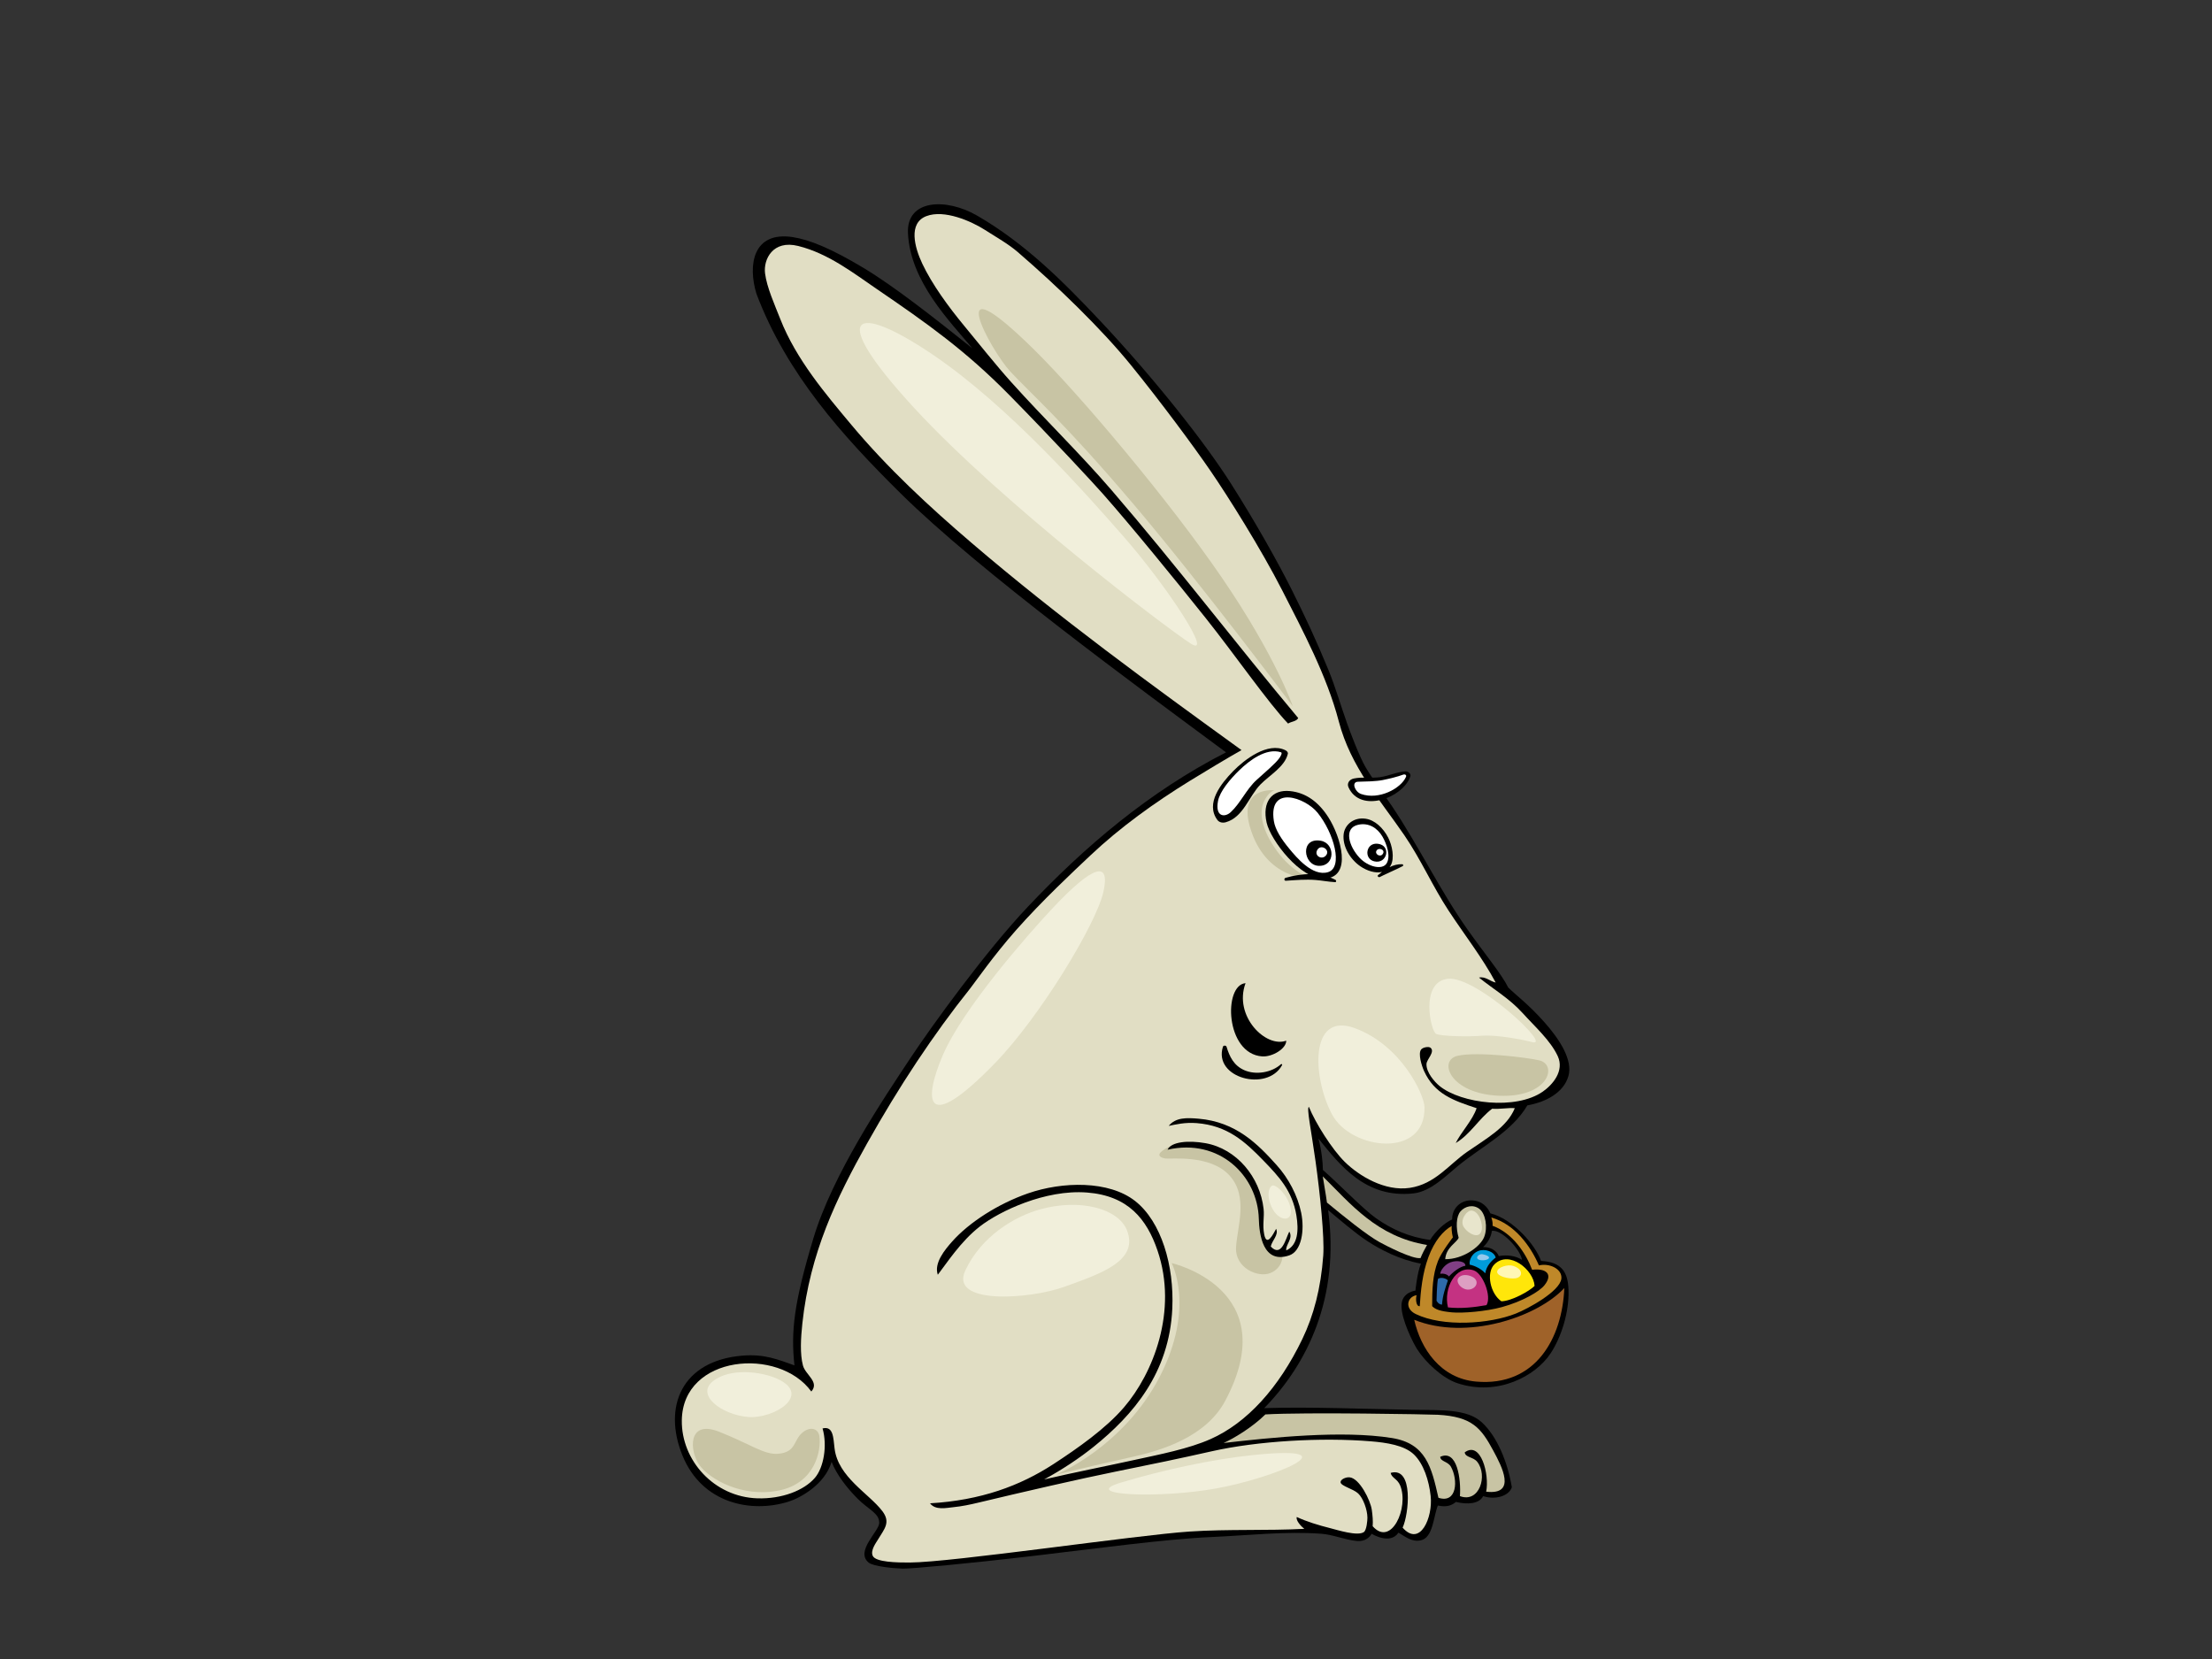 <?xml version="1.0" encoding="utf-8"?>
<!-- Generator: Adobe Illustrator 17.0.0, SVG Export Plug-In . SVG Version: 6.00 Build 0)  -->
<!DOCTYPE svg PUBLIC "-//W3C//DTD SVG 1.1//EN" "http://www.w3.org/Graphics/SVG/1.1/DTD/svg11.dtd">
<svg version="1.1" id="Layer_1" xmlns="http://www.w3.org/2000/svg" xmlns:xlink="http://www.w3.org/1999/xlink" x="0px" y="0px"
	 width="800px" height="600px" viewBox="0 0 800 600" enable-background="new 0 0 800 600" xml:space="preserve">
<rect x="0" y="0" width="800" height="600" fill="#333333" stroke="none"/>
<g>
	<path fill-rule="evenodd" clip-rule="evenodd" d="M328.38,84.355c-0.589-12.233,13.678-12.945,25.092-6.329
		c17.13,9.93,30.86,23.592,44.18,37.752c20.168,21.444,38.091,44.284,47.364,58.839c9.273,14.555,17.41,29.202,22.114,38.592
		c4.948,9.879,8.878,18.294,13.281,28.997c2.554,6.206,4.552,13.185,6.799,19.479c0.933,2.613,4.431,12.003,6.712,15.86
		c2.342,3.96,7.261,10.671,9.474,13.963c9.611,14.299,17.481,30.664,27.19,44.433c6.45,9.144,12.394,16.202,14.892,21.216
		c2.973,2.925,7.252,6.013,12.959,12.408c5.705,6.395,10.462,13.893,8.798,19.625c-1.664,5.734-7.61,9.263-14.852,10.597
		c-5.709,9.658-16.494,14.79-25.248,22.017c-4.226,3.489-9.714,9.127-15.969,9.807c-17.315,1.879-26.608-10.287-34.314-19.814
		c1.132,4.287,1.588,8.792,1.588,11.326c5.847,5.109,14.599,14.217,19.256,17.491c5.513,3.876,11.872,6.817,19.514,7.809
		c1.996-3.178,5.298-6.239,7.983-7.405c-0.08-3.831,2.874-6.974,6.958-6.893c4.084,0.08,5.996,2.74,6.852,4.692
		c8.093,1.995,16.261,11.344,18.342,17.212c7.661,0.386,9.715,4.292,9.929,10.407c0.285,8.181-2.623,17.158-6.473,23.017
		c-5.406,8.224-19.095,15.592-33.666,10.808c-5.449-1.786-11.619-7.591-14.675-12.41c-1.303-2.057-5.768-10.775-5.594-15.852
		c0.162-4.689,5.04-5.238,5.04-5.238s0.643-6.537,1.999-9.751c-7.619-1.397-14.654-5.04-19.388-8.153
		c-4.733-3.112-10.63-8.268-14.189-11.219c4.319,31.823-7.621,55.792-23.114,71.628c16.599-0.555,36.845,0.345,53.952,0.602
		c10.135,0.152,19.354-0.312,24.601,4.403c5.772,5.184,9.531,14.766,11.007,23.615c-1.086,3.275-6.16,4.626-10.36,3.203
		c-1.504,2.831-5.603,3.113-9.863,2.101c-1.812,1.576-3.938,1.855-6.538,1.303c-1.6,3.903-1.688,11.712-6.258,12.611
		c-3.272,0.64-5.681-1.487-7.984-2.804c-3.042,4.547-9.711,0.402-9.711,0.402s-1.377,3.017-5.476,2.597
		c-4.309-0.446-8.55-2.291-12.652-2.597c-13.049-0.977-26.751,0.623-39.871,1.186c-16.537,0.718-41.444,4.136-64.971,6.9
		c-22.321,2.624-43.641,4.613-46.652,4.521c-3.426-0.1-10.615-0.808-12.3-2.199c-4.913-4.063,3.789-11.313,3.845-14.289
		c0.068-3.546-3.793-4.788-7.741-8.73c-3.948-3.941-7.743-8.868-9.483-13.411c-2.51,8.345-11.438,13.093-15.565,14.398
		c-13.359,4.225-31.271,0.843-38.405-16.755c-7.135-17.599-0.212-34.22,21.707-36.042c7.964-0.66,12.781,1.387,18.825,3.519
		c-1.339-12.363-0.152-22.668,6.832-45.901c6.982-23.23,25.208-50.31,35.307-65.526c7.694-11.595,27.083-38.376,42.264-54.428
		c20.659-21.845,43.77-41.561,71.679-55.853c-32.15-23.82-89.217-65.501-117.751-93.727c-20.891-20.668-41.076-43.024-52.072-72.112
		c-3.199-10.448-1.252-22.673,13.078-20.511c6.119,0.925,14.028,4.191,25.441,11.028c11.414,6.836,25.919,18.304,39.587,29.214
		C343.486,116.177,329.219,101.843,328.38,84.355z M536.412,451.026c2.595-0.071,4.856,1.248,5.642,3.246
		c3.042-0.563,6.22-0.058,8.384,1.358c-0.461-3.527-7.241-11.113-10.904-10.465C539.336,447.447,537.901,449.576,536.412,451.026z"
		/>
	<path fill-rule="evenodd" clip-rule="evenodd" fill="#E1DEC4" d="M246.588,513.673c-0.191,14.458,11.618,27.76,27.407,28.221
		c8.736,0.255,16.742-2.793,20.719-7.406c3.182-3.694,4.574-11.641,2.775-17.878c3.948-0.987,3.873,3.415,4.347,7.269
		c1.27,10.348,12.383,16.222,17.263,22.618c3.134,4.108,0.718,6.484-1.509,10.208c-0.793,1.325-2.873,4.053-1.944,6.004
		c1.086,2.276,8.666,2.428,13.38,2.402c15.396-0.075,81.891-9.925,101.211-11.21c14.072-0.932,27.917-0.254,41.49-0.98
		c-1.019-0.746-3.164-2.983-2.732-4.275c3.644,1.689,7.757,2.942,12.173,4.055c2.534,0.64,9.819,2.972,12.085,1.398
		c1.016-0.705,1.298-4.224,1.294-5.201c-0.011-2.88-1.534-7.087-3.356-8.776c-1.822-1.693-6.237-2.665-6.354-4.035
		c-0.09-1.026,1.92-1.923,3.238-1.798c3.644,0.334,7.563,8.363,8.048,11.72c0.295,2.049,0.483,4.128,0.321,5.967
		c6.717,7.629,13.182-6.709,9.973-14.688c-1.006-2.498-3.164-2.779-3.453-4.605c8.377-2.342,6.569,15.015,4.316,19.817
		c6.362,7.171,10.968-3.731,10.143-11.41c-0.61-5.673-2.551-11.669-6.043-15.049c-3.491-3.377-10.004-4.302-15.538-4.765
		c-17.856-1.489-41.087-0.131-57.619,3.604c-11.534,2.604-21.569,4.682-34.776,7.355c-13.206,2.677-33.141,7.273-49.819,11.261
		c-2.721,0.648-5.754,1.297-8.849,1.6c-2.481,0.241-6.495,1.204-8.415-1.403c18.32-1.073,32.536-6.291,44.671-14.21
		c8.8-5.744,18.84-12.788,25.45-20.475c10.562-12.292,19.589-34.869,12.144-56.741c-3.879-11.393-10.639-19.829-25.504-20.976
		c-15.097-1.167-31.669,6.778-38.71,12.247c-7.042,5.468-12.145,13.517-15.246,17.494c-1.456-4.203,2.52-9.013,5.179-12.007
		c6.177-6.961,16.67-13.675,27.406-17.414c12.483-4.349,29.336-4.727,38.845,2.801c9.414,7.455,14.085,23.303,13.38,38.83
		c-1.06,23.302-14.19,38.548-28.488,50.035c-4.876,3.922-11.323,8.256-17.851,11.774c11.536-2.674,22.32-4.784,32.311-6.969
		c9.544-2.089,19.83-4.059,27.838-7.605c13.171-5.84,24.709-18.51,33.233-36.228c4.079-8.477,6.691-18.297,7.552-30.222
		c0.469-6.481-1.159-22.39-2.799-34.095c-1.638-11.705-3.288-19.207-2.396-19.621c2.396,5.899,8.405,15.398,12.966,19.89
		c5.167,5.09,14.482,10.754,23.523,9.407c9.172-1.367,14.203-8.485,20.716-13.009c7.14-4.956,14.422-8.9,17.266-15.812
		c-2.206-0.225-5.289,0.419-8.201,0.2c-4.868,3.693-7.799,9.18-13.165,12.41c1.867-3.872,6.148-8.308,7.553-12.61
		c-8.499-2.774-15.224-5.163-18.991-13.41c-0.852-1.866-2.252-6.28-1.079-7.806c0.63-0.821,2.804-1.201,3.453-0.601
		c1.625,1.508-1.43,4.15-1.511,5.804c-0.147,3.041,2.935,6.531,4.749,8.007c7.795,6.342,27.58,8.803,37.333,2.002
		c3.481-2.427,7.88-7.427,5.396-12.811c-2.621-5.675-8.284-10.686-12.733-15.611c-4.756-5.267-10.644-8.664-15.753-12.809
		c2.357-0.498,3.974,1.367,6.043,1.8c-4.848-9.039-11.265-17.204-17.049-26.02c-5.774-8.799-10.005-18.51-15.969-27.22
		c-8.806-12.861-19.41-24.642-23.738-41.23c-4.293-16.447-13.097-32.941-20.388-47.234c-7.832-15.351-19.736-34.183-25.918-43.224
		c-6.181-9.041-18.192-25.225-28.817-38.318c-10.627-13.095-26.57-28.534-40.978-40.949c-3.351-2.887-7.529-5.243-11.869-8.007
		c-4.909-3.126-14.705-7.502-21.232-4.968c-6.528,2.534-4.264,11.177-1.426,17.177c3.521,7.45,9.422,15.546,15.106,22.417
		c5.552,6.711,11.336,14.06,17.047,20.415c12.036,13.397,24.794,25.711,36.254,39.028c23.86,27.728,45.071,55.633,67.546,82.462
		c-0.593,1.251-2.539,1.247-3.668,2.001c-7.074-7.357-19.3-24.989-29.898-38.287c-10.596-13.296-26.866-33.241-37.088-44.802
		c-3.413-3.859-17.766-19.366-33.659-35.554c-15.894-16.187-29.874-26.078-48.044-38.473c-8.578-5.851-17.575-12.897-28.486-15.612
		c-9.162-2.28-12.628,4.837-11.979,9.924c0.649,5.089,3.465,11.297,5.504,16.495c5.758,14.683,16.567,27.315,25.682,38.23
		c13.125,15.714,28.253,29.687,43.375,42.631c31.856,27.267,64.848,51.222,97.759,75.054c-3.97,2.17-14.864,8.755-18.548,11.028
		c-13.023,8.025-25.313,16.882-36.051,27c-6.301,5.94-17.551,16.454-26.942,27.076c-8.258,9.34-15.009,19.109-16.649,21.161
		c-13.324,16.663-25.705,35.437-37.241,55.993c-10.981,19.567-20.688,39.628-23.4,65.097c-0.56,5.262-0.901,11.024,0.216,15.209
		c0.899,3.371,6.084,5.967,3.022,9.407C281.687,487.055,246.908,489.938,246.588,513.673z"/>
	<path fill-rule="evenodd" clip-rule="evenodd" d="M480.432,295.603c4.464,6.992,8.846,21.704-1.413,22.152
		c-8.708,0.379-19.492-13.932-20.919-20.202c-1.695-7.446,1.834-12.096,8.407-11.453
		C472.444,286.68,476.965,290.178,480.432,295.603z"/>
	<path fill-rule="evenodd" clip-rule="evenodd" fill="#C8C4A4" d="M419.744,416.767c1.53-1.578,6.595-4.744,15.235-2.004
		c8.64,2.742,16.941,8.437,19.214,15.924c2.273,7.486,1.477,17.503,3.298,19.613c1.818,2.108,4.774,3.162,5.799,3.267
		c1.022,0.106,0.681,5.063-3.867,6.855c-4.547,1.793-12.731-1.898-12.393-9.175c0.342-7.275,4.662-18.452-2.387-26.149
		c-7.049-7.699-21.261-5.8-23.193-6.116C419.515,418.664,418.719,417.821,419.744,416.767z"/>
	<path fill-rule="evenodd" clip-rule="evenodd" fill="#FFFFFF" d="M466.356,307.035c-3-3.609-5.176-7.035-5.651-10.127
		c-2.045-13.264,11.419-8.408,15.785-3.011c5.973,7.384,9.403,19.882,3.778,21.539C474.644,317.093,468.803,309.976,466.356,307.035
		z"/>
	<path fill-rule="evenodd" clip-rule="evenodd" d="M485.948,301.695c0.374-3.279,3.462-6.198,7.883-5.604
		c3.404,0.457,6.451,3.394,8.226,6.841c1.444,2.804,2.396,7.436,0.892,10.104c-0.118,0.208-0.248,0.399-0.385,0.581
		c1.411-0.697,2.939-1.136,4.587-1.058c0.332,0.015,0.486,0.507,0.185,0.666c-2.697,1.428-5.578,2.55-8.295,3.953
		c-0.47,0.241-1.065-0.339-0.63-0.706c0.448-0.379,0.918-0.754,1.401-1.119c-2.362,0.542-5.345-0.359-7.781-2.017
		C488.259,310.766,485.457,306.015,485.948,301.695z"/>
	<path fill-rule="evenodd" clip-rule="evenodd" fill="#FFFFFF" d="M491.203,298.284c3.776-0.847,6.956,1.134,8.8,4.316
		c1.514,2.613,3.036,7.039,1.518,9.608c-1.518,2.565-6.665,1.358-9.781-1.943C487.831,306.117,485.831,299.488,491.203,298.284z"/>
	<path fill-rule="evenodd" clip-rule="evenodd" d="M476.98,313.143c-5.702-0.156-6.86-10.36,0.669-9.081
		C482.912,304.956,483.009,313.309,476.98,313.143z"/>
	<path fill-rule="evenodd" clip-rule="evenodd" d="M496.966,311.502c-3.848-0.97-2.973-6.91,1.406-6.336
		C503.29,305.811,501.671,312.687,496.966,311.502z"/>
	<path fill-rule="evenodd" clip-rule="evenodd" fill="#FFFFFF" d="M497.814,307.678c-0.71,1.241,1.494,2.603,2.366,1.048
		C501.014,307.245,498.574,306.35,497.814,307.678z"/>
	<path fill-rule="evenodd" clip-rule="evenodd" fill="#FFFFFF" d="M476.49,307.267c-1.49,2.254,1.831,4.108,3.261,1.847
		C480.928,307.257,477.822,305.254,476.49,307.267z"/>
	<path fill-rule="evenodd" clip-rule="evenodd" d="M422.684,407.193c2.55-0.513,5.829-1.344,10.143-1.001
		c11.025,0.88,17.332,6.532,24.17,13.611c5.381,5.57,10.408,10.825,11.87,19.814c0.854,5.257,0.612,10.685-3.668,12.611
		c-0.374-1.97,2.644-4.377,1.079-6.805c-1.283,2.586-2.797,9.529-6.689,5.403c0.424-2.148,2.972-4.214,1.941-6.405
		c-1.035,1.862-3.388,6.703-4.317,2.002c-0.679-3.44,0.111-6.281-0.216-9.206c-1.284-11.545-9.785-21.763-21.016-23.767
		c-6.182-1.103-12.432-0.532-13.709,2.354c18.73-4.255,32.592,9.456,32.999,25.016c0.147,5.612,1.487,16.448,11.006,13.21
		c4.473-1.521,5.604-9.139,4.316-15.412c-1.282-6.244-4.561-12.441-8.848-17.212c-6.777-7.544-14.67-15.662-28.27-16.813
		C429.204,404.231,425.229,404.072,422.684,407.193z"/>
	<path fill-rule="evenodd" clip-rule="evenodd" fill="#C8C4A4" d="M513.768,454.991c0.46-1.279,1.634-3.532,2.344-4.735
		c-18.142-2.988-27.582-14.828-37.71-24.804c0.325,2.282,1.129,6.482,1.507,9.471c6.193,5.124,14.558,11.871,19.126,14.363
		C501.444,450.6,510.939,455.509,513.768,454.991z"/>
	<path fill-rule="evenodd" clip-rule="evenodd" fill="#C8C4A4" d="M522.68,455.4c6.395,0.082,12.686-4.513,14.075-7.978
		c1.391-3.465,0.521-8.543-1.738-10.234c-2.259-1.693-5.126-0.968-6.777,0.886c-1.652,1.852-1.738,6.044-0.694,9.589
		C526.763,449.516,523.027,451.047,522.68,455.4z"/>
	<path fill-rule="evenodd" clip-rule="evenodd" fill="#BF8829" d="M539.362,440.33c0.434,1.208,0.521,2.175,0.434,2.981
		c7.299,2.66,12.078,9.992,14.312,15.921c4.911-0.622,7.756,1.486,4.457,5.596c-1.858,2.312-7.937,5.857-15.379,7.899
		c-5.789,1.586-14.256,2.266-18.074,1.906c-4.102-0.389-5.985-1.009-7.157-2.252c0.017-5.893,0.12-11.259,2.118-16.337
		c1.32-3.353,5.387-8.543,5.387-8.543s-0.608-2.094-0.434-4.11c-3.041,1.692-6.256,5.4-8.428,11.283
		c-2.173,5.883-2.782,12.168-3.129,17.73c-1.516,0.138-1.47-3.176-1.122-3.982c-3.432,0.544-4.479,4.814-0.318,6.821
		c9.817,4.738,26.622,3.65,36.255-0.2c4.353-1.738,15.906-8,16.402-12.609c0.376-3.506-4.296-5.705-8.119-4.779
		C553.525,450.565,547.738,442.703,539.362,440.33z"/>
	<path fill-rule="evenodd" clip-rule="evenodd" fill="#009BDA" d="M534.654,452.43c-2.895,1.173-3.347,4.036-3.096,4.968
		c1.883,0.35,4.226,1.553,5.608,3.106c0.419-2.834,2.512-4.775,3.779-5.675C540.388,452.585,536.956,451.498,534.654,452.43z"/>
	<path fill-rule="evenodd" clip-rule="evenodd" fill="#FFE60A" d="M555.001,465.071c-0.3-5.756-9.145-13.074-14.488-7.84
		c-3.224,3.158-1.412,10.82,2.498,13.4C546.704,470.538,553.089,467.004,555.001,465.071z"/>
	<path fill-rule="evenodd" clip-rule="evenodd" fill="#803F84" d="M524.567,456.544c-2.05,0.787-3.615,2.916-3.683,4.154
		c1.172-0.272,2.714,0.25,3.14,0.971c1.297-1.475,3.917-3.599,5.943-3.883C530.165,456.218,526.885,455.654,524.567,456.544z"/>
	<path fill-rule="evenodd" clip-rule="evenodd" fill="#C43282" d="M523.68,472.841c4.758,0.527,9.861-0.075,13.943-0.84
		c1.911-3.142-1.284-11.461-4.664-12.569C526.463,457.303,521.964,465.947,523.68,472.841z"/>
	<path fill-rule="evenodd" clip-rule="evenodd" fill="#2E6BAA" d="M520.089,462.484c-0.431,1.656-0.544,7.92-0.544,7.92
		s0.586,1.358,1.977,1.439c0.224-3.329,1.23-6.07,2.125-8.776C523.139,462.469,521.387,461.746,520.089,462.484z"/>
	<path fill-rule="evenodd" clip-rule="evenodd" fill="#9F6229" d="M511.47,477.322c2.357,10.455,9.491,21.202,22.353,22.341
		c21.612,1.915,31.19-15.759,31.938-33.826C555.87,476.435,530.376,484.928,511.47,477.322z"/>
	<path fill-rule="evenodd" clip-rule="evenodd" fill="#C8C4A4" d="M442.538,521.879c16.928-1.953,42.872-4.692,60.857-1.803
		c12.315,1.979,14.321,10.481,16.832,21.616c6.812,2.188,7.115-6.549,4.533-11.207c-1.103-1.991-3.79-1.834-3.883-3.602
		c6.167-2.861,7.563,8.224,7.122,14.209c7.068,2.646,10.158-7.475,6.257-12.41c-1.435-1.816-4.242-1.487-4.531-3.402
		c5.798-4.304,9.023,7.916,7.768,14.211c11.186,1.307,5.623-9.192,2.59-14.813c-4.418-8.181-7.606-12.328-20.07-13.007
		c-2.868-0.154-48.028-0.977-62.369-0.128C452.784,516.327,446.105,520.272,442.538,521.879z"/>
	<path fill-rule="evenodd" clip-rule="evenodd" fill="#C8C4A4" d="M556.766,383.506c-3.828-0.956-22.475-3.316-29.627-1.658
		c-7.151,1.658-2.809,13.739,15.07,14.449C560.087,397.008,563.408,385.164,556.766,383.506z"/>
	<path fill-rule="evenodd" clip-rule="evenodd" fill="#C8C4A4" d="M474.342,317.826c0,0-6.634-2.054-12.41-9.916
		c-5.775-7.865-6.512-14.018-4.913-17.778c1.595-3.761,3.93-4.33,3.93-4.33s-13.018-1.442-8.97,12.99
		C457.51,318.508,474.342,317.826,474.342,317.826z"/>
	<path fill-rule="evenodd" clip-rule="evenodd" fill="#C8C4A4" d="M441.854,208.839c19.655,28.729,25.711,46.599,25.711,46.599
		s-32.803-43.858-57.924-73.461c-25.119-29.601-37.239-40.018-44.331-47.693c-7.094-7.675-25.416-41.389,8.57-7.95
		C390.577,142.764,422.874,181.097,441.854,208.839z"/>
	<path fill-rule="evenodd" clip-rule="evenodd" fill="#C8C4A4" d="M409.289,526.965c-14.278,3.154-27.198,6.305-27.198,6.305
		s24.138-9.931,37.229-35.156c13.088-25.224,4.418-41.304,4.418-41.304s40.961,9.294,19.379,49.817
		C436.147,519.712,420.129,524.569,409.289,526.965z"/>
	<path fill-rule="evenodd" clip-rule="evenodd" fill="#C8C4A4" d="M290.111,518.207c2.787-2.411,5.792-1.692,6.22,1.194
		c0.764,5.139-1.501,17.107-14.798,19.691c-13.297,2.587-24.879-4.176-28.525-9.15c-3.646-4.971-4.504-16.708,7.077-12.133
		c11.581,4.578,16.288,8.434,21.448,7.957C287.968,525.169,286.895,520.993,290.111,518.207z"/>
	<path fill-rule="evenodd" clip-rule="evenodd" fill="#F1EFDB" d="M553.996,376.869c-2.863-0.81-12.787-2.705-17.945-2.287
		c-5.159,0.416-14.581,0.206-16.601-0.625c-2.018-0.832-6.056-18.933,4.262-19.973C534.032,352.945,562.072,379.158,553.996,376.869
		z"/>
	<path fill-rule="evenodd" clip-rule="evenodd" fill="#F1EFDB" d="M515.19,400.378c-0.107-4.447-8.301-22.262-25.123-28.504
		c-16.825-6.239-15.255,18.31-8.301,31.209C488.72,415.981,515.638,419.103,515.19,400.378z"/>
	<path fill-rule="evenodd" clip-rule="evenodd" fill="#F1EFDB" d="M406.213,193.886c-12.945-14.749-41.363-47.119-69.237-65.883
		c-27.874-18.763-38.214-15.011-6.294,19.598c31.921,34.608,90.817,79.226,99.809,85.062
		C439.482,238.501,421.948,211.816,406.213,193.886z"/>
	<path fill-rule="evenodd" clip-rule="evenodd" fill="#F1EFDB" d="M380.585,328.569c-9.18,9.805-32.37,36.276-39.563,52.956
		c-7.193,16.679-6.637,29.217,18.883,2.918c16.185-16.679,36.416-50.035,39.114-61.712
		C401.716,311.055,395.421,312.724,380.585,328.569z"/>
	<path fill-rule="evenodd" clip-rule="evenodd" fill="#F1EFDB" d="M407.562,444.905c-3.124-7.82-16.945-11.547-31.472-7.505
		c-8.991,2.502-21.132,9.589-26.976,22.1c-5.845,12.509,23.379,10.424,35.967,5.838C397.669,460.75,412.057,456.164,407.562,444.905
		z"/>
	<path fill-rule="evenodd" clip-rule="evenodd" fill="#F1EFDB" d="M281.226,498.696c-5.601-2.6-17.084-4.17-23.378,0.835
		c-6.295,5.001,3.146,12.089,12.589,12.926C279.877,513.288,293.815,504.531,281.226,498.696z"/>
	<path fill-rule="evenodd" clip-rule="evenodd" fill="#F1EFDB" d="M453.419,526.213c-14.855,1.513-32.82,5.421-48.107,10.007
		c-15.285,4.589,13.938,5.84,34.618,2.085C460.612,534.553,490.285,522.463,453.419,526.213z"/>
	<path fill-rule="evenodd" clip-rule="evenodd" fill="#FFF7B4" d="M547.197,457.806c-1.87-0.603-5.559,0.484-5.734,2.094
		c-0.173,1.614,3.998,2.74,6.604,2.418C550.674,461.996,551.195,459.095,547.197,457.806z"/>
	<path fill-rule="evenodd" clip-rule="evenodd" fill="#DD9FC2" d="M532.6,461.836c-1.687-0.895-4.17-1.129-5.213,0.482
		c-1.043,1.612,1.564,4.514,4.171,4.03C534.165,465.864,535.033,463.126,532.6,461.836z"/>
	<path fill-rule="evenodd" clip-rule="evenodd" fill="#94C9ED" d="M536.249,453.614c-1.357-0.278-2.607,1.129-1.736,1.774
		c0.866,0.646,3.126,0.486,3.822-0.161C539.03,454.581,537.814,453.937,536.249,453.614z"/>
	<path fill-rule="evenodd" clip-rule="evenodd" fill="#E8E5CC" d="M532.253,437.819c-1.733-0.2-4.345,3.384-2.954,5.802
		c1.391,2.418,5.909,4.997,6.604,1.128C536.279,442.659,535.033,438.143,532.253,437.819z"/>
	<path fill-rule="evenodd" clip-rule="evenodd" fill="#F1EFDB" d="M466.217,435.08c-1.106-2.94-3.649-5.641-5.388-6.286
		c-1.738-0.646-3.303,3.547-0.522,8.543C463.089,442.332,468.823,442.011,466.217,435.08z"/>
	<path fill-rule="evenodd" clip-rule="evenodd" d="M450.469,355.571c-4.412,11.938,7.355,23.535,14.712,20.805
		c0.061,2.859-5.006,5.933-8.683,5.684C443.114,381.153,442.379,356.254,450.469,355.571z"/>
	<path fill-rule="evenodd" clip-rule="evenodd" d="M442.294,378.555c0.169-0.537,1.148-0.504,1.306,0.023
		c1.073,3.571,2.618,6.777,6.385,8.45c4.223,1.875,9.961,0.872,13.277-2.131c0.235-0.213,0.563,0.071,0.425,0.321
		C458.3,395.05,438.706,389.879,442.294,378.555z"/>
	<path fill-rule="evenodd" clip-rule="evenodd" d="M446.009,278.872c4.004-4.096,12.485-10.691,18.884-7.538
		c0.51,0.251,1.002,0.734,0.862,1.326c-1.089,4.629-6.591,7.681-9.877,11.029c-4.182,4.26-6.211,11.915-12.557,13.686
		c-1.092,0.306-2.342,0.114-3.034-0.818C435.812,290.537,441.678,283.303,446.009,278.872z"/>
	<path fill-rule="evenodd" clip-rule="evenodd" d="M489.618,281.559c3.186-0.66,6.367-0.038,9.557-0.496
		c3.139-0.453,5.95-1.884,9.141-2.073c0.979-0.058,2.085,0.868,1.75,1.838c-2.672,7.765-18.086,13.475-22.373,3.887
		C487.043,283.262,488.064,281.882,489.618,281.559z"/>
	<path fill-rule="evenodd" clip-rule="evenodd" fill="#FFFFFF" d="M440.514,289.688c0.665-3.482,4.345-7.887,7.749-11.171
		c3.534-3.408,9.619-8.143,15.009-6.455c0.56,0.174,0.026,1.244-0.545,2.076c-1.271,1.853-5.19,5.16-8.293,7.972
		c-3.647,3.306-5.784,8.338-9.321,11.62C442.948,295.739,439.411,295.458,440.514,289.688z"/>
	<path fill-rule="evenodd" clip-rule="evenodd" fill="#FFFFFF" d="M491.112,282.727c2.769-0.071,6.535-0.112,9.016-0.617
		c2.524-0.512,5.45-1.235,7.205-1.909c0.795-0.306,1.462,0.058,1.154,0.776c-1.76,4.107-9.699,8.463-16.227,6.185
		C489.966,286.361,488.673,282.79,491.112,282.727z"/>
	<path fill-rule="evenodd" clip-rule="evenodd" d="M464.944,317.48c5.732-1.647,12.676-2.189,18.058,0.744
		c0.356,0.192,0.336,0.845-0.176,0.816c-2.344-0.128-4.642-0.582-6.983-0.777c-3.604-0.297-7.204,0.035-10.795,0.272
		C464.359,318.579,464.362,317.647,464.944,317.48z"/>
</g>
</svg>
